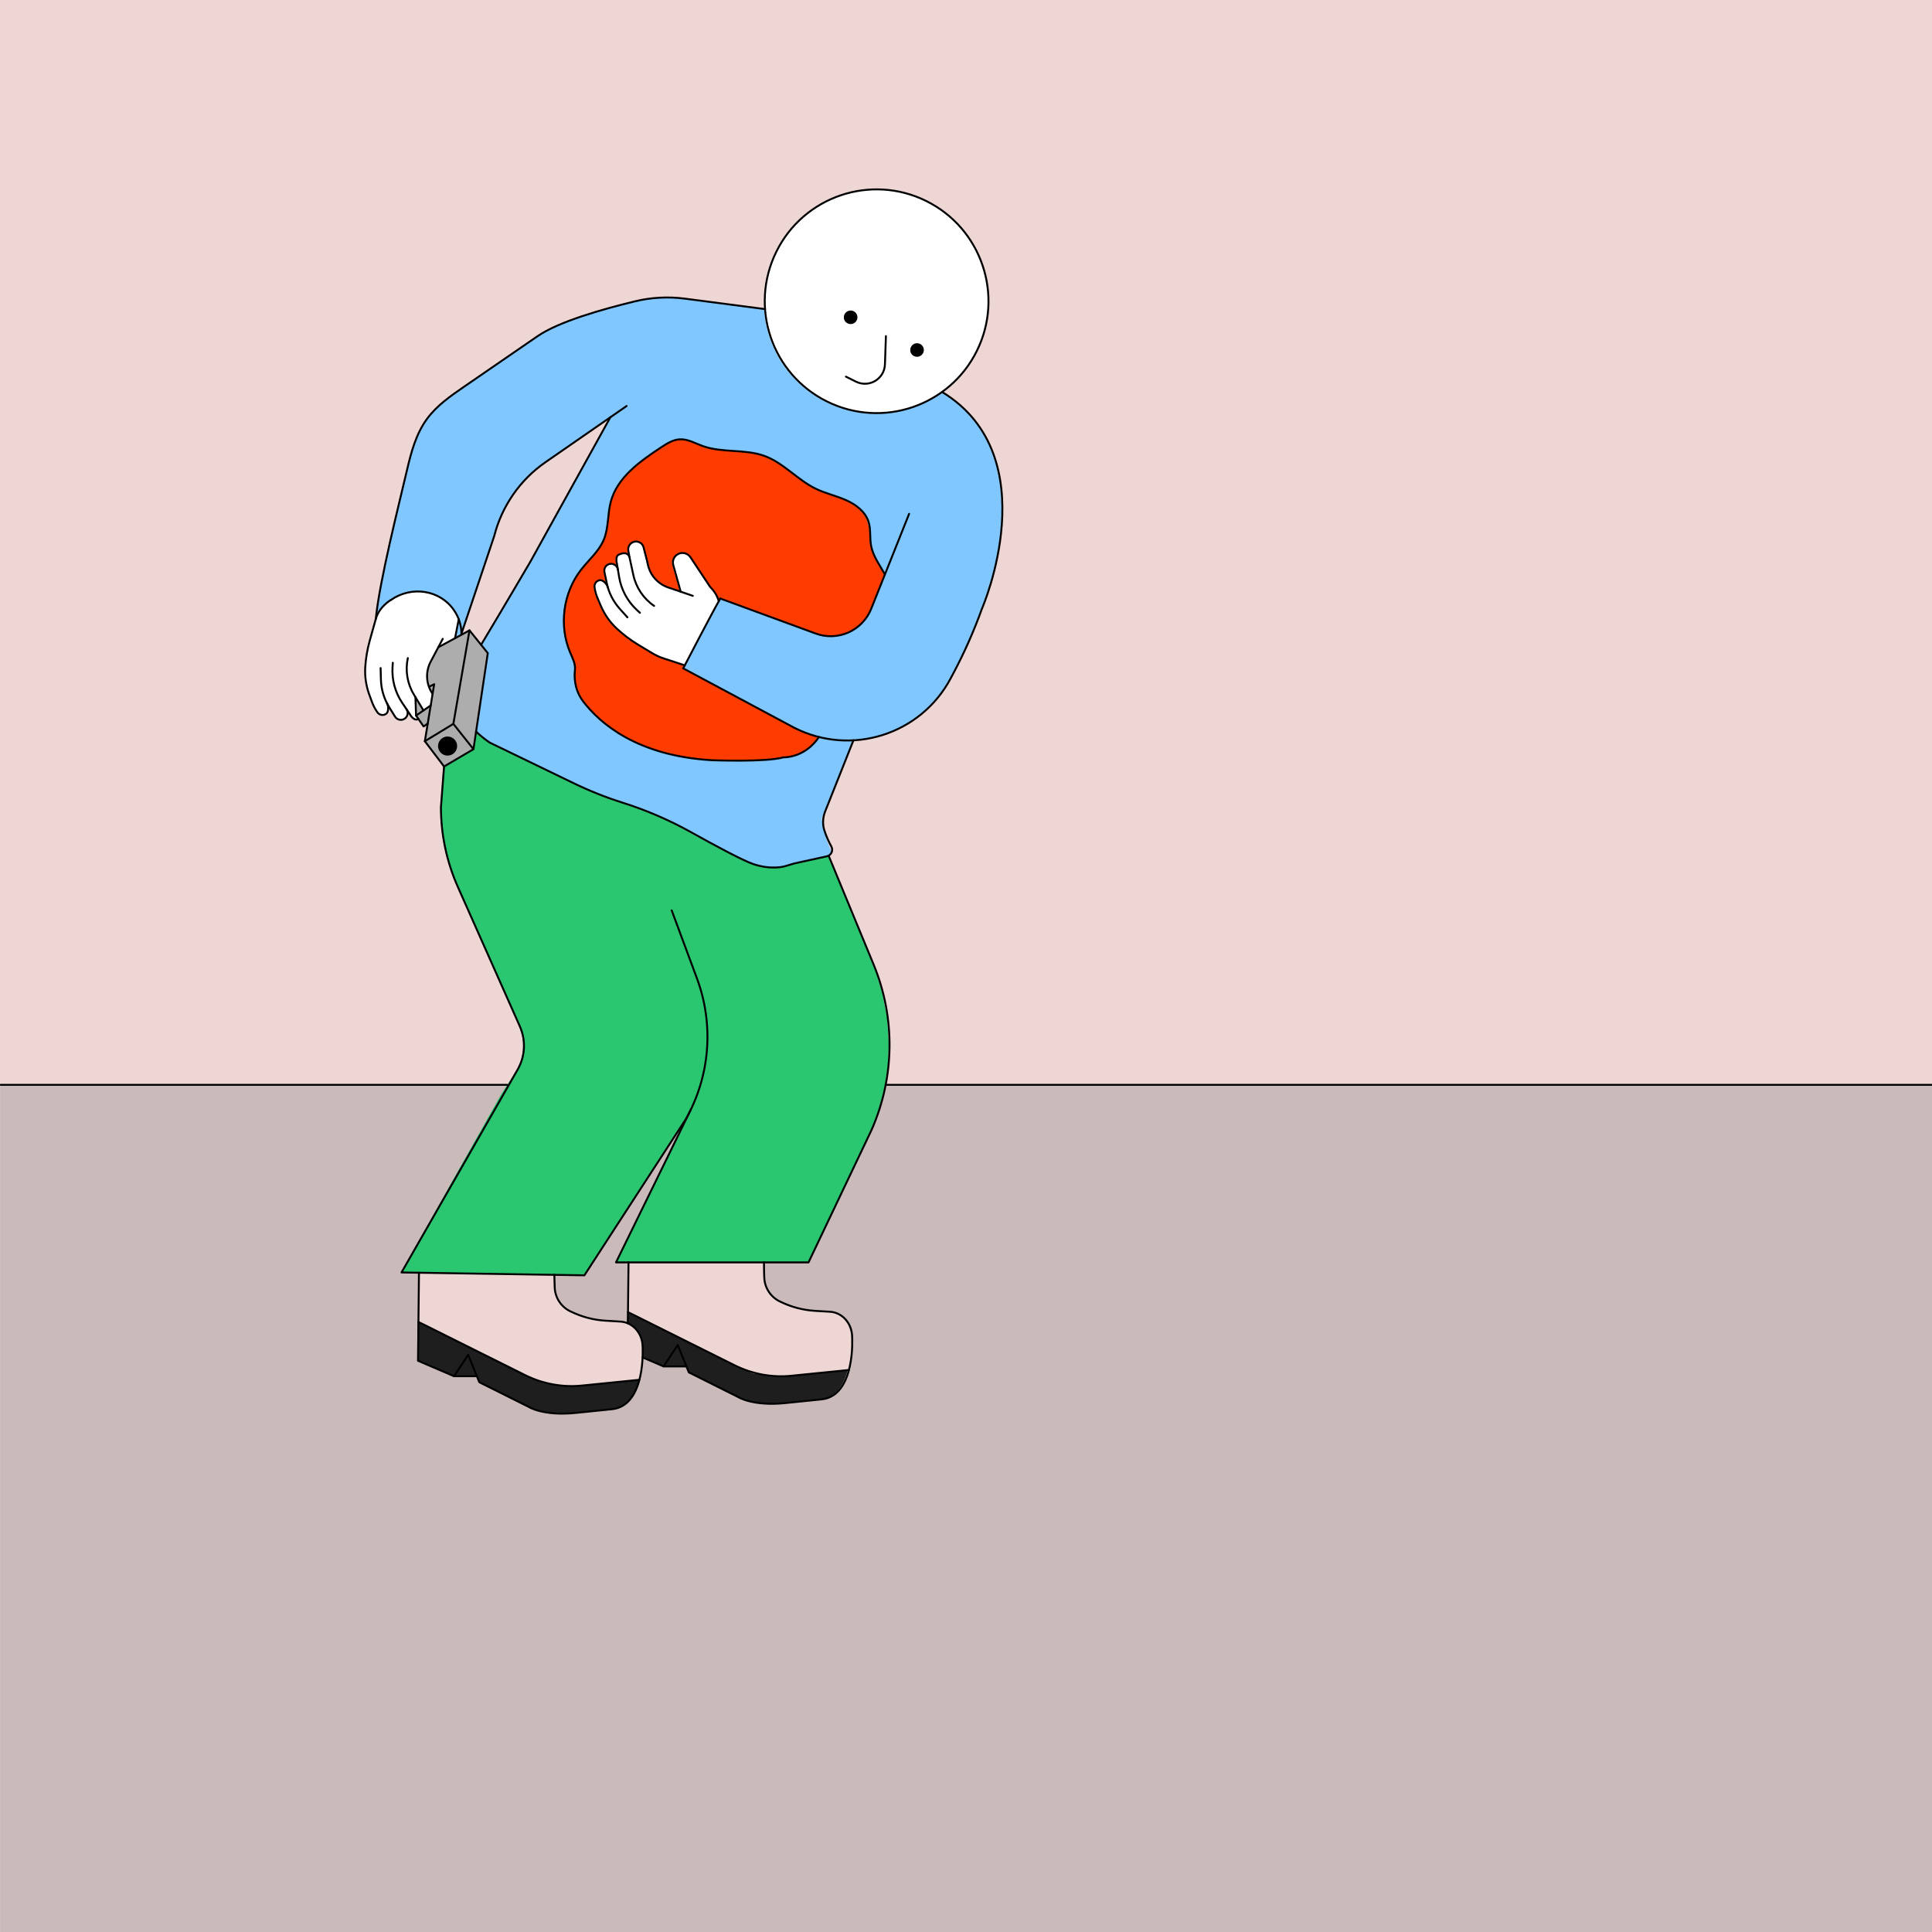<svg viewBox="0 0 1000 1000" xmlns="http://www.w3.org/2000/svg"><path d="m0 0h1000v1000h-1000z" fill="#edd6d4"/><path d="m.05 561.51h1000v438.49h-1000z" fill="#cabbba"/><path d="m324.68 679.25-.63 20.09 18.75 8.01h12.14l1.27 3.11 21.24 10.76 4.09 2.04 1.5.76 3.34 1.16 1.74.45 2.94.54 2.44.3 4.04.25h3.45l2.44-.17 16.56-1.65 5.23-.55 2.23-.51 2.11-.87 1.48-.9 1.93-1.63.91-1 1.28-1.72 1.07-1.82 1.15-2.48.87-2.44.51-1.78-11.03 1.11-16.21 1.59-7.11.56h-6.05l-4.72-1.02-4.02-.57-3.58-1.39-3.72-1.47-18.01-9.02z" fill="#1e1e1e"/><path d="m324.96 653.53v6.87l-.28 18.85 15.39 7.71 24.35 11.97 17.26 8.73 8.05 3.14 8.74 1.6 6.05-.01 9.09-.71 25.26-2.54.65-2.86 1.07-5.89-.01-5.13-.14-4.71-1.3-4.52-2.2-3.21-3.03-2.82-2.95-.81-1.88-.18-5.23-.31-5.2-.39-5.81-1.06-6.05-1.94-3.94-1.75-4.16-3.18-3.04-5.39-.66-5.26.11-6.2h-32.23z" fill="#edd6d4"/><path d="m216.5 658.61-.07 6.62-.21 19.1 15.81 7.71 24.34 11.97 17.27 8.73 8.05 3.14 8.74 1.6 6.05-.01 9.08-.71 25.27-2.54.65-2.86 1.06-5.89v-5.13l-.15-4.71-1.29-4.52-2.2-3.21-3.03-2.82-2.95-.81-1.88-.18-5.23-.31-5.2-.39-5.81-1.06-6.06-1.94-3.93-1.75-4.16-3.18-3.04-5.39-.66-5.26-.36-4.84-31.22-.49z" fill="#edd6d4"/><path d="m428.59 443.13-9.23 1.94-7.43 1.71-5.91 1.77-2.8.45h-5.24l-3.39-.43-3.39-.78-7.46-3.08-11.25-5.5-9.05-4.89-10.17-5.54-10.38-5.38-7.49-2.91-9.4-3.47-9.89-3.43-10.23-3.89-12.43-5.7-7.33-3.55-29.95-14.51-4.47-2.46-5.66-4.72-.78 9.1-15.77 8.98-.41 5.37-.81 10.57-.4 5.13.11 4.77.53 6.63.52 3.92 1.78 8.94 1.94 6.83 1.96 5.56 3.46 8.09 11.27 25.34 9.47 21.32 7.64 17.18 2.17 4.88 1.57 4.87.48 3.24-.06 4.61-.84 4.24-2.33 5.46-3.43 5.29-4.63 7.14-52.02 92.51 94.66 1.48 17.66-27.2 19.42-29.9 16.47-25.66-11.61 23.84-17.13 34.98-8.45 17.26h13.84 44.51 41.3l9.48-19.91 9.42-19.79 6.24-13.12 7.96-16.84 4.03-10.99 2.81-11.26 1.49-10.35.49-10.93-.93-13.64-2.57-13.16-3.03-9.78-6.7-16.5-5.44-13.17-9.09-22.01z" fill="#2bc670"/><path d="m513.08 300.02 1.32-4.98 1.41-6.28 1.03-5.64.99-7.41.42-4.89.24-7.9-.4-8.23-.72-5.77-1.86-8.58-2.97-8.49-3.87-8.16-3.78-5.01-4.7-5.44-3.78-3.57-4.9-3.86-4.25-2.81-91.82-42.92-1.62-.21-2.55-.33-2.37-.31-2.04-.27-2.47-.32-2.72-.35-4.39-.57-4.11-.54-3.05-.4-2.91-.38-3.15-.41-3.91-.51-6.02-.78-4.96-.6h-7.4l-5.61.55-6.25 1.07-5.18 1.25-8.12 2.12-5.85 1.64-8.83 2.72-7.03 2.46-4.63 1.82-4.58 2.03-5.94 3.17-7.9 5.35-10.24 7.04-12.96 8.91s-13.43 9.35-13.2 9.12-8.73 6.93-8.73 6.93l-4.62 4.83-3.32 4.65-3.35 6.6-2.49 6.99-2.56 9.75-4.44 18.62-5.71 24.75-4.39 22.06-1.4 10.66 1.39-2.49 4.02-4.5 3.38-2.46 4.35-2.04 4.5-1.2 4.28-.24 5.93.58 7.52 3.87 4.74 5.16 2.54 4.77-1.74 9.44 3.12-1.91 10.74-32 3.26-9.7 2.97-8.86 1.99-6.42 2.8-6.55 4.68-8.04 5.67-7.21 4.69-4.7 6.76-5.36 12.15-8.42 8.93-6.18 8.24-5.71 4.22-2.92-3.36 6.07-8.39 15.14-4.23 7.64-6.18 11.15-7.62 13.24-12.04 22.55-7.5 12.38-12.72 21.43-4.9 8.17-8.9 16.34-2.91 4.53-.72 1.24-.5 1.47-.27 1.8.05 2.24.48 2.66 1.48 3.72 2.71 5.55 5.96 5.34 5.66 4.73 8.88 4.61 12.57 6.08 12.97 6.27s19.29 9.06 19.76 9.25 12.01 4.56 12.01 4.56l13.23 4.5 9.43 3.81 9.13 4.26 13.75 7.49 20.3 10.39 6.03 2.59s4.22 1.56 4.82 1.28c.17-.08 4.89.98 8.63.43l2.8-.45 3.16-.96 2.74-.81 3.25-.75 4.18-.96 2.96-.68 4.68-.99 2.26-.76 1.15-1.87-2.52-6.13-1.98-7.41-.52-3.75 5.91-14.85 3.48-8.74 2.41-6.07 2.18-5.47 2.01-5.06 8.55-.79 6.14-1.83 7.33-2.79 6.2-3.27 9.62-7.21 7.89-8.83 5.55-9.14 6.24-12.45 5.5-12.63 4.52-11.73 4.16-12.62z" fill="#81c7ff"/><path d="m423.56 381.59-3.22-.91-2.76-.92-2.07-.8-2.07-.88-2.67-1.28-1.27-.68-1.84-.98-1.92-1.03-17.55-9.39-17.35-9.28-16.05-8.58-1.52-.82.8-1.54-5.64-1.86-1.34-.44-1.44-.48-1.36-.44-1.68-.56-1.37-.52-1.61-.72-2.06-1.1-1.93-1.15-3.24-1.95-2.44-1.47-2.8-1.78-1.99-1.39-1.8-1.36-.98-.78-1.19-.99-1.36-1.18-1.44-1.33-1.46-1.5-.74-.85-1.07-1.31-.82-1.11-.98-1.46-.7-1.14-.49-.87-.7-1.33-.76-1.63-.71-1.66-.34-.78-.48-1.14-.38-.89-.42-1.16-.41-1.36-.3-1.25-.28-1.58-.02-.54.03-.31.08-.36.1-.33.17-.36.16-.26.19-.26.19-.21.22-.21.32-.24.43-.23.47-.17.48-.11h.33l.35.07.31.1.41.19.47.3.42.33.55.55.35.43.48.75.25.56-.25-1.03-.23-1.02-.36-1.73-.45-2.17-.21-1.04-.12-.58-.06-.53v-.46l.18-.77.26-.59.48-.67.39-.36.48-.33.48-.23.54-.16.48-.08h.47l.5.08.81.27.76.49.54.58.32.5.31.79-.47-2.8-.08-.39-.14-.84-.04-.57.01-.51.13-.86.17-.49.19-.34.26-.31.33-.26.41-.2.3-.09.6-.24.74-.2.78-.09.5.03.46.09.56.22.54.4.32.37.26.42.18.39-.63-3.5-.02-.42.06-.57.15-.67.28-.65.31-.5.47-.54.46-.37.56-.33.62-.25.85-.17h.57l.56.09.69.21.51.25.57.4.5.49.38.54.26.5.24.79 1.56 6.1.41 1.6.44 2.01.61 1.75.96 1.93 1.04 1.56 1.44 1.67 1.18 1.08 1.59 1.16 1.36.77 1.3.6 1.35.48 2.84.96 3.07 1.04-3.64-13.05-.37-1.67-.02-.91.19-.83.36-.91.61-.91.96-.88.89-.49.86-.28.73-.12h.73l.88.16.71.25.89.49.67.58.7.9 1.4 2.1 1.43 2.16 5.72 8.63 1.43 2.16.51.55.83.94.68.87.92 1.36.63 1.14.55 1.29.47 1.35.76-1.35 41.11 15.08 7.84 2.88 3.09.96 2.16.39 2.23.18 2.5.02 1.53-.25 2.02-.39 2.05-.61 1.83-.72 1.43-.7 1.75-1.04 2.62-1.99 1.58-1.56 1.77-2.16 1.12-1.73.99-1.88 1.31-3.18 1.47-3.68 3.06-7.69 1.79-4.48-.1-.05-2.98-5.06-3.01-5.92-1.28-4.98-.47-7.87-1.28-4.88-1.53-2.54-3-3.14-4.51-2.98-7.75-3.14-6.7-2.33-3.77-1.66-5.45-3.29-4.58-3.35-5.53-4.18-4.31-2.89-4.59-2.38-5.46-1.75-4.55-.79-4.87-.46-6.72-.48-5.03-.57-4.49-.93-4.81-1.71-5.17-1.96-3.16-.57h-2.33l-2.33.79-3.61 1.8-7.52 4.96-7.25 5.45-5.59 5.24-3.51 4.31-2.53 4.17-2.04 5.22-.96 4.75-.64 5.62-.77 5.17-1.1 3.85-1.77 3.61-2.41 3.44-2.94 3.46-3.41 3.85-2.36 2.99-2.11 3.23-1.84 3.5-1.71 4.28-1.18 4.07-.77 4.12-.42 5.12.15 4.65.53 4 1.13 4.72 1.26 3.53 1.48 3.44.82 2.34.38 1.96-.02 1.92-.15 2.58.15 2.79.84 4.06.92 2.45 1.22 2.35 1.68 2.4 3.92 4.55 3.43 3.37 4.7 3.94 5.91 4.09 4.32 2.5 4.69 2.34 5.72 2.39 7.62 2.51 6.32 1.59 8.71 1.56 9.75 1 10.2.31h11.03l8.2-.46 4.59-.46 2.23-.37 1.82-.43 1.11-.02 3.11-.45 2.33-.66 2.92-1.24 2.91-1.77 3.05-2.63 2.28-2.66z" fill="#ff3c00"/><g fill="#fff"><path d="m511.46 156.03c0 32.08-26 58.08-58.08 58.08s-58.08-26-58.08-58.08 26-58.08 58.08-58.08 58.08 26 58.08 58.08"/><path d="m235.35 330.06 1.89-8.82-.84-2.36-2.8-4.64-3.8-3.54-2.23-1.4-5.3-2.47-4.35-.58-5.86.24-4.5 1.2-4.35 2.04-3.38 2.46-4.02 4.49-1.39 2.49-1.01 4.18-2.55 8.51-1.15 6.02-.91 7.11s-.07 2.87-.18 3.17c-.12.3.72 5.68.72 5.68s1.14 5.1 1.27 5.44 2.46 5.25 2.47 5.57c0 .32 1.47 3.1 1.47 3.1l1.37 1.68 1.72.53 1.66-.26 1.52-2.17.21-1.39.9.89 1.45 2.55 1.34 1.93 2.04 1.23 1.5-.4 1.45-.77 1.34-2.9 1.92 2.4 1.95 1.13 1.53.12-1.37-2.23-.18-8.33 4.17 5.83 3.67-2.34.93-5.75-1.2-3.16-1.22-2.76-.39-3.64.32-3.18 1.04-3.7 4.34-8.36 8.78-4.84z"/><path d="m371.69 311.25-1.65-3.78-1.6-2.23-1.34-1.49-1.43-2.16-7.15-10.79-2.1-3-.67-.58-.89-.49-.71-.25-.88-.16-1.05.05-.81.18-.46.17-.89.49-.61.49-.35.39-.61.91-.36.91-.19.83.02.91.4 1.98 3.61 12.74-2.47-.83-3.44-1.17-1.18-.42-1.47-.66-.72-.41-1.13-.68-1.1-.84-1.18-1.08-1.19-1.26-.94-1.45-.63-.96-.45-1.03-.39-.86-.45-1.35-.24-.86-.29-1.61-1.03-3.93-.96-3.71-.23-.62-.54-.81-.5-.49-.69-.46-.58-.25-.5-.15-.56-.09h-.57l-.39.08-.46.09-.47.17-.3.15-.41.26-.46.37-.3.33-.17.21-.31.5-.21.44-.14.45-.1.6-.04.4.02.42.63 3.5-.32-.65-.44-.53-.38-.31-.37-.18-.46-.16-.45-.09h-.4l-.53.05-.42.09-.38.08-.33.13-.27.1-.19.08-.3.09-.27.12-.24.15-.16.13-.21.22-.21.3-.16.31-.11.37-.08.3-.05.48-.01.31.02.52.04.56.12.61.08.39.28 1.68.19 1.12-.2-.57-.25-.47-.28-.37-.22-.25-.34-.31-.39-.27-.4-.17-.35-.15-.43-.1-.38-.05h-.47l-.37.06-.46.11-.19.07-.37.16-.19.12-.29.19-.22.17-.18.2-.26.28-.19.27-.21.38-.12.29-.11.3-.06.27-.07.42v.36l.03.25.4 2.07 1.25 5.78-.38-.76-.35-.55-.35-.43-.4-.4-.57-.48-.47-.3-.41-.19-.56-.15-.43-.02-.38.08-.57.2-.36.2-.39.27-.41.42-.27.39-.15.29-.16.35-.06.28-.06.26-.03.31.02.54.13.78.21 1.11.24.94.41 1.36.29.86.31.73.68 1.6.68 1.62.76 1.72 1.07 2.06.77 1.32 1 1.57 1.46 1.98 1.57 1.87 1.46 1.5 2.22 2.01 1.77 1.49 2.1 1.64 2.13 1.54 5.38 3.36 2.71 1.63 3.63 2.12 1.77.9 1.13.51 2.29.82 8.7 2.87 1.84.61z"/></g><path d="m230.1 396.93 15.16-9.07 7.04-49.84-9.56-11.72-16.11 8.88-2.98 5.76-1.39 2.47-.79 2.85-.23.85-.18 1.13-.11 1.16.01 1.63.22 1.71.16 1.18.61 1.78.72 1.65.81 1.42.39.58-.98 6.24-3.66 2.36-4.24-6.73.05 1.39.2 7.85 4.09 5.81 2.13-1.49-1.42 9.13z" fill="#adadad"/><path d="m216.22 684.33-.22 20.09 18.76 8.01h11.73l1.23 3.04 21.69 10.84 4.08 2.04 1.5.75 3.34 1.16 1.75.45 2.93.54 2.45.3 4.04.25h3.45l2.44-.17 16.56-1.65 5.22-.55 2.24-.51 2.1-.87 1.48-.9 1.94-1.63.91-1 1.28-1.72 1.07-1.81 1.15-2.49.87-2.44.51-1.78-11.03 1.11-16.21 1.59-7.11.56-6.05.01-4.72-1.03-4.02-.57-3.59-1.39-3.72-1.47-18.01-9.02z" fill="#1e1e1e"/><path d="m442.72 165.48c-.63 1.54-2.39 2.28-3.93 1.65s-2.27-2.39-1.64-3.93 2.39-2.27 3.93-1.64 2.28 2.39 1.65 3.93"/><path d="m477.09 182.41c-.63 1.54-2.39 2.28-3.93 1.65s-2.27-2.39-1.64-3.93 2.39-2.27 3.93-1.64 2.28 2.39 1.65 3.93"/><path d="m234.49 390.22c-2.24 1.55-5.32 1-6.88-1.25-1.55-2.24-.99-5.32 1.25-6.88 2.24-1.55 5.32-.99 6.88 1.25 1.55 2.24.99 5.32-1.25 6.88"/><g fill="none" stroke="#000" stroke-linecap="round" stroke-linejoin="round"><path d="m458.43 561.51h541.93"/><path d="m.36 561.51h262.17"/><path d="m505.65 181.55c-14.15 28.67-48.87 40.44-77.54 26.29s-40.44-48.87-26.29-77.54 48.87-40.44 77.54-26.29 40.44 48.87 26.29 77.54z"/><path d="m443.08 165.37c-.63 1.54-2.39 2.28-3.93 1.65s-2.27-2.39-1.64-3.93 2.39-2.27 3.93-1.64 2.28 2.39 1.65 3.93z"/><path d="m477.45 182.3c-.63 1.54-2.39 2.28-3.93 1.65s-2.27-2.39-1.64-3.93 2.39-2.27 3.93-1.64 2.28 2.39 1.65 3.93z"/><path d="m458.55 173.98-.5 14.62c-.26 7.55-8.24 12.3-15 8.94l-5.21-2.59"/><path d="m194.51 320.38c1.92-19.62 11.74-58.21 16.23-77.41 2.14-9.16 4.68-18.49 10.23-26.09 5.07-6.95 12.3-11.96 19.39-16.83 12.53-8.62 25.06-17.23 37.6-25.85.09-.06.18-.13.28-.19 10.99-7.56 33.18-13.85 50.38-18.03 8.46-2.06 17.24-2.53 25.88-1.4l41.5 5.41"/><path d="m324.33 210.15-41.95 29.05c-13.19 9.13-22.63 22.73-26.58 38.28l-16.97 50.57"/><path d="m202.4 310.5c10.78-7.46 25.33-5.12 32.51 5.24 2.64 3.82 3.91 7.92 3.93 12.3"/><path d="m245.06 387.78 7.42-49.72-9.47-11.78-8.35 48.39 10.4 13.11-15.21 8.95-9.95-13.08 4.83-29.5-2.46 1.22"/><path d="m234.66 374.67-14.76 8.98"/><path d="m226.86 335.03 16.15-8.75"/><path d="m203.32 343.05-.14 2.25c-.42 6.55 1.34 13.05 5.01 18.5l3.99 5.94s2 3.79 4.38 2.39"/><path d="m210.4 367.09c1.08 1.6.67 3.78-.92 4.88-1.67 1.15-3.96.67-5.02-1.05l-3.06-4.96c-2.64-4.29-4.11-9.2-4.24-14.24l-.16-5.93"/><path d="m229.16 330.67-6.24 11.81c-2.81 5.31-2.42 11.73 1 16.67"/><path d="m219.19 367.73-4.94-8.18c-3.43-5.67-4.56-12.45-3.16-18.93"/><path d="m235.53 330.33 1.92-9.81"/><path d="m222.93 365.13-7.58 5.25-.32-9.53"/><path d="m215.35 370.38 3.91 5.64 2.13-1.48"/><path d="m202.42 310.48s-6.09 3.37-7.91 9.9l-3.13 11.2c-1.25 4.48-2.03 9.07-2.33 13.7-.32 4.95.48 9.92 2.2 14.57l1.32 3.58c.65 1.75 1.5 3.41 2.56 4.95l.2.29c1.01 1.47 3.02 1.85 4.49.83 1.4-.97 1.35-4.11.46-5.56"/><path d="m332.61 702.58 10.85 4.66 7.33-11.06 5.77 14.17 25.63 12.8s7.46 4.77 24.06 3.1l19.01-1.94c17.74-1.85 15.82-32.37 15.82-32.37-.08-6.92-5.08-12.6-11.45-12.98l-7.83-.47c-6.09-.37-12.07-1.93-17.65-4.62-5.05-2.21-8.39-7.13-8.56-12.64l-.12-3.79-.02-4.02"/><path d="m325.32 653.42-.34 31.55"/><path d="m325.04 679.15 55.05 27.45c9.24 4.62 19.43 6.51 29.56 5.49l29.77-2.99"/><path d="m457.96 297.19c-2.67-4.76-6.08-9.37-7.08-14.68-.77-4.12-.05-8.47-1.33-12.46-1.69-5.31-6.62-8.97-11.72-11.22-5.11-2.25-10.64-3.45-15.65-5.89-9.42-4.58-16.55-13.28-26.38-16.91-10.21-3.76-21.88-1.48-32.12-5.17-3.92-1.41-7.75-3.72-11.91-3.47-3.49.21-6.6 2.2-9.52 4.12-10.95 7.21-22.73 15.51-26.11 28.17-1.72 6.45-1.05 13.47-3.61 19.64-2.53 6.09-7.85 10.48-11.88 15.7-9.22 11.91-11.42 28.87-5.54 42.73 1.12 2.64 2.53 5.27 2.53 8.14 0 .35-.02.7-.06 1.05-.64 5.74.76 11.52 4.26 16.11 8.55 11.21 27.74 28.14 66.52 30.43 0 0 28.25 1.11 37.04-1.48 0 0 11.01.6 18.49-10.52"/><path d="m216.86 658.77-.5 45.55 18.64 8.01 7.33-11.06 5.77 14.17 25.63 12.8s7.46 4.77 24.06 3.1l19.01-1.94c17.74-1.85 15.82-32.37 15.82-32.37-.08-6.92-5.08-12.6-11.45-12.98l-7.84-.47c-6.09-.37-12.07-1.93-17.65-4.62-5.05-2.21-8.39-7.13-8.56-12.64l-.12-3.79-.07-2.67"/><path d="m216.58 684.23 55.05 27.45c9.24 4.62 19.43 6.51 29.56 5.49l29.77-2.99"/><path d="m347.66 471.21 13.09 35.24c8.87 23.88 6.79 50.45-5.68 72.67l-52.59 80.98-94.66-1.48 60.07-104.94c3.96-6.85 4.4-15.19 1.19-22.42l-32.09-72.18c-5.78-13-8.76-27.06-8.76-41.28l1.62-21.07"/><path d="m428.95 443.02 23.21 56.18c11.39 27.57 10.98 58.6-1.14 85.86l-32.53 68.35h-99.65l38.67-78.98"/><path d="m372.05 311.15c-.97-3.21-2.31-5.08-4.58-7.5l-10.09-15.22c-1.44-2.17-4.31-2.85-6.57-1.57-1.98 1.12-2.93 3.44-2.32 5.63l3.84 13.78"/><path d="m331.23 317.19-1.66-1.54c-4.82-4.49-8.02-10.44-9.1-16.94l-1.18-7.08s-1.16-4.14 1.55-4.76c0 0 3.66-1.86 4.94 1.39"/><path d="m319.82 294.78c-.32-1.91-2.12-3.21-4.03-2.92-2.01.31-3.35 2.23-2.93 4.22l1.19 5.72c1.03 4.95 3.35 9.54 6.72 13.3l3.97 4.43"/><path d="m358.6 308.4-12.69-4.31c-5.7-1.93-9.85-6.88-10.76-12.84"/><path d="m335.15 291.26-2.02-7.92c-.56-2.2-2.82-3.51-5.01-2.9-2.01.56-3.26 2.55-2.9 4.6l.57 3.22 2.03 9.37c1.41 6.5 5.25 12.22 10.74 15.98"/><path d="m314.61 304.05c-.35-1.68-2.47-4-4.17-3.74-1.77.27-2.98 1.93-2.7 3.7l.05.34c.29 1.85.82 3.65 1.55 5.37l1.54 3.62c1.92 4.51 4.71 8.61 8.29 11.95 3.44 3.21 7.21 6.05 11.25 8.48l7.23 4.34c1.85 1.11 3.81 2.01 5.85 2.68l10.93 3.59"/><path d="m353.63 345.94s14.49-27.94 19.18-36.14"/><path d="m353.63 345.94 57.5 30.76c29.45 14.96 65.46 3.57 80.95-25.61l1.39-2.61c5.74-10.82 10.7-22.02 14.82-33.51 0 0 34.24-78.61-20.67-112.09"/><path d="m249 333.76c11.1-18.44 25.61-43.19 25.61-43.19l41.32-74.6"/><path d="m441.74 383.19-14.63 36.78c-1.2 3.02-1.44 6.37-.52 9.5.93 3.15 2.44 6.31 3.72 8.7 1.1 2.04-.06 4.57-2.33 5.06l-16.81 3.68-5.03 1.49s-6.7 2.02-16.12-1.11c-5.39-1.79-20.54-9.97-32.52-16.64-11.17-6.22-22.93-11.28-35.12-15.14-8.73-2.76-17.25-6.15-25.49-10.14l-43.35-20.97c-2.67-1.79-5.06-3.74-7.15-5.77"/><path d="m372.81 309.8 48.96 17.96c11.56 4.51 24.58-1.15 29.18-12.67l19.61-49.14"/><path d="m235.01 712.33h11.84"/><path d="m343.46 707.25h11.84"/></g></svg>